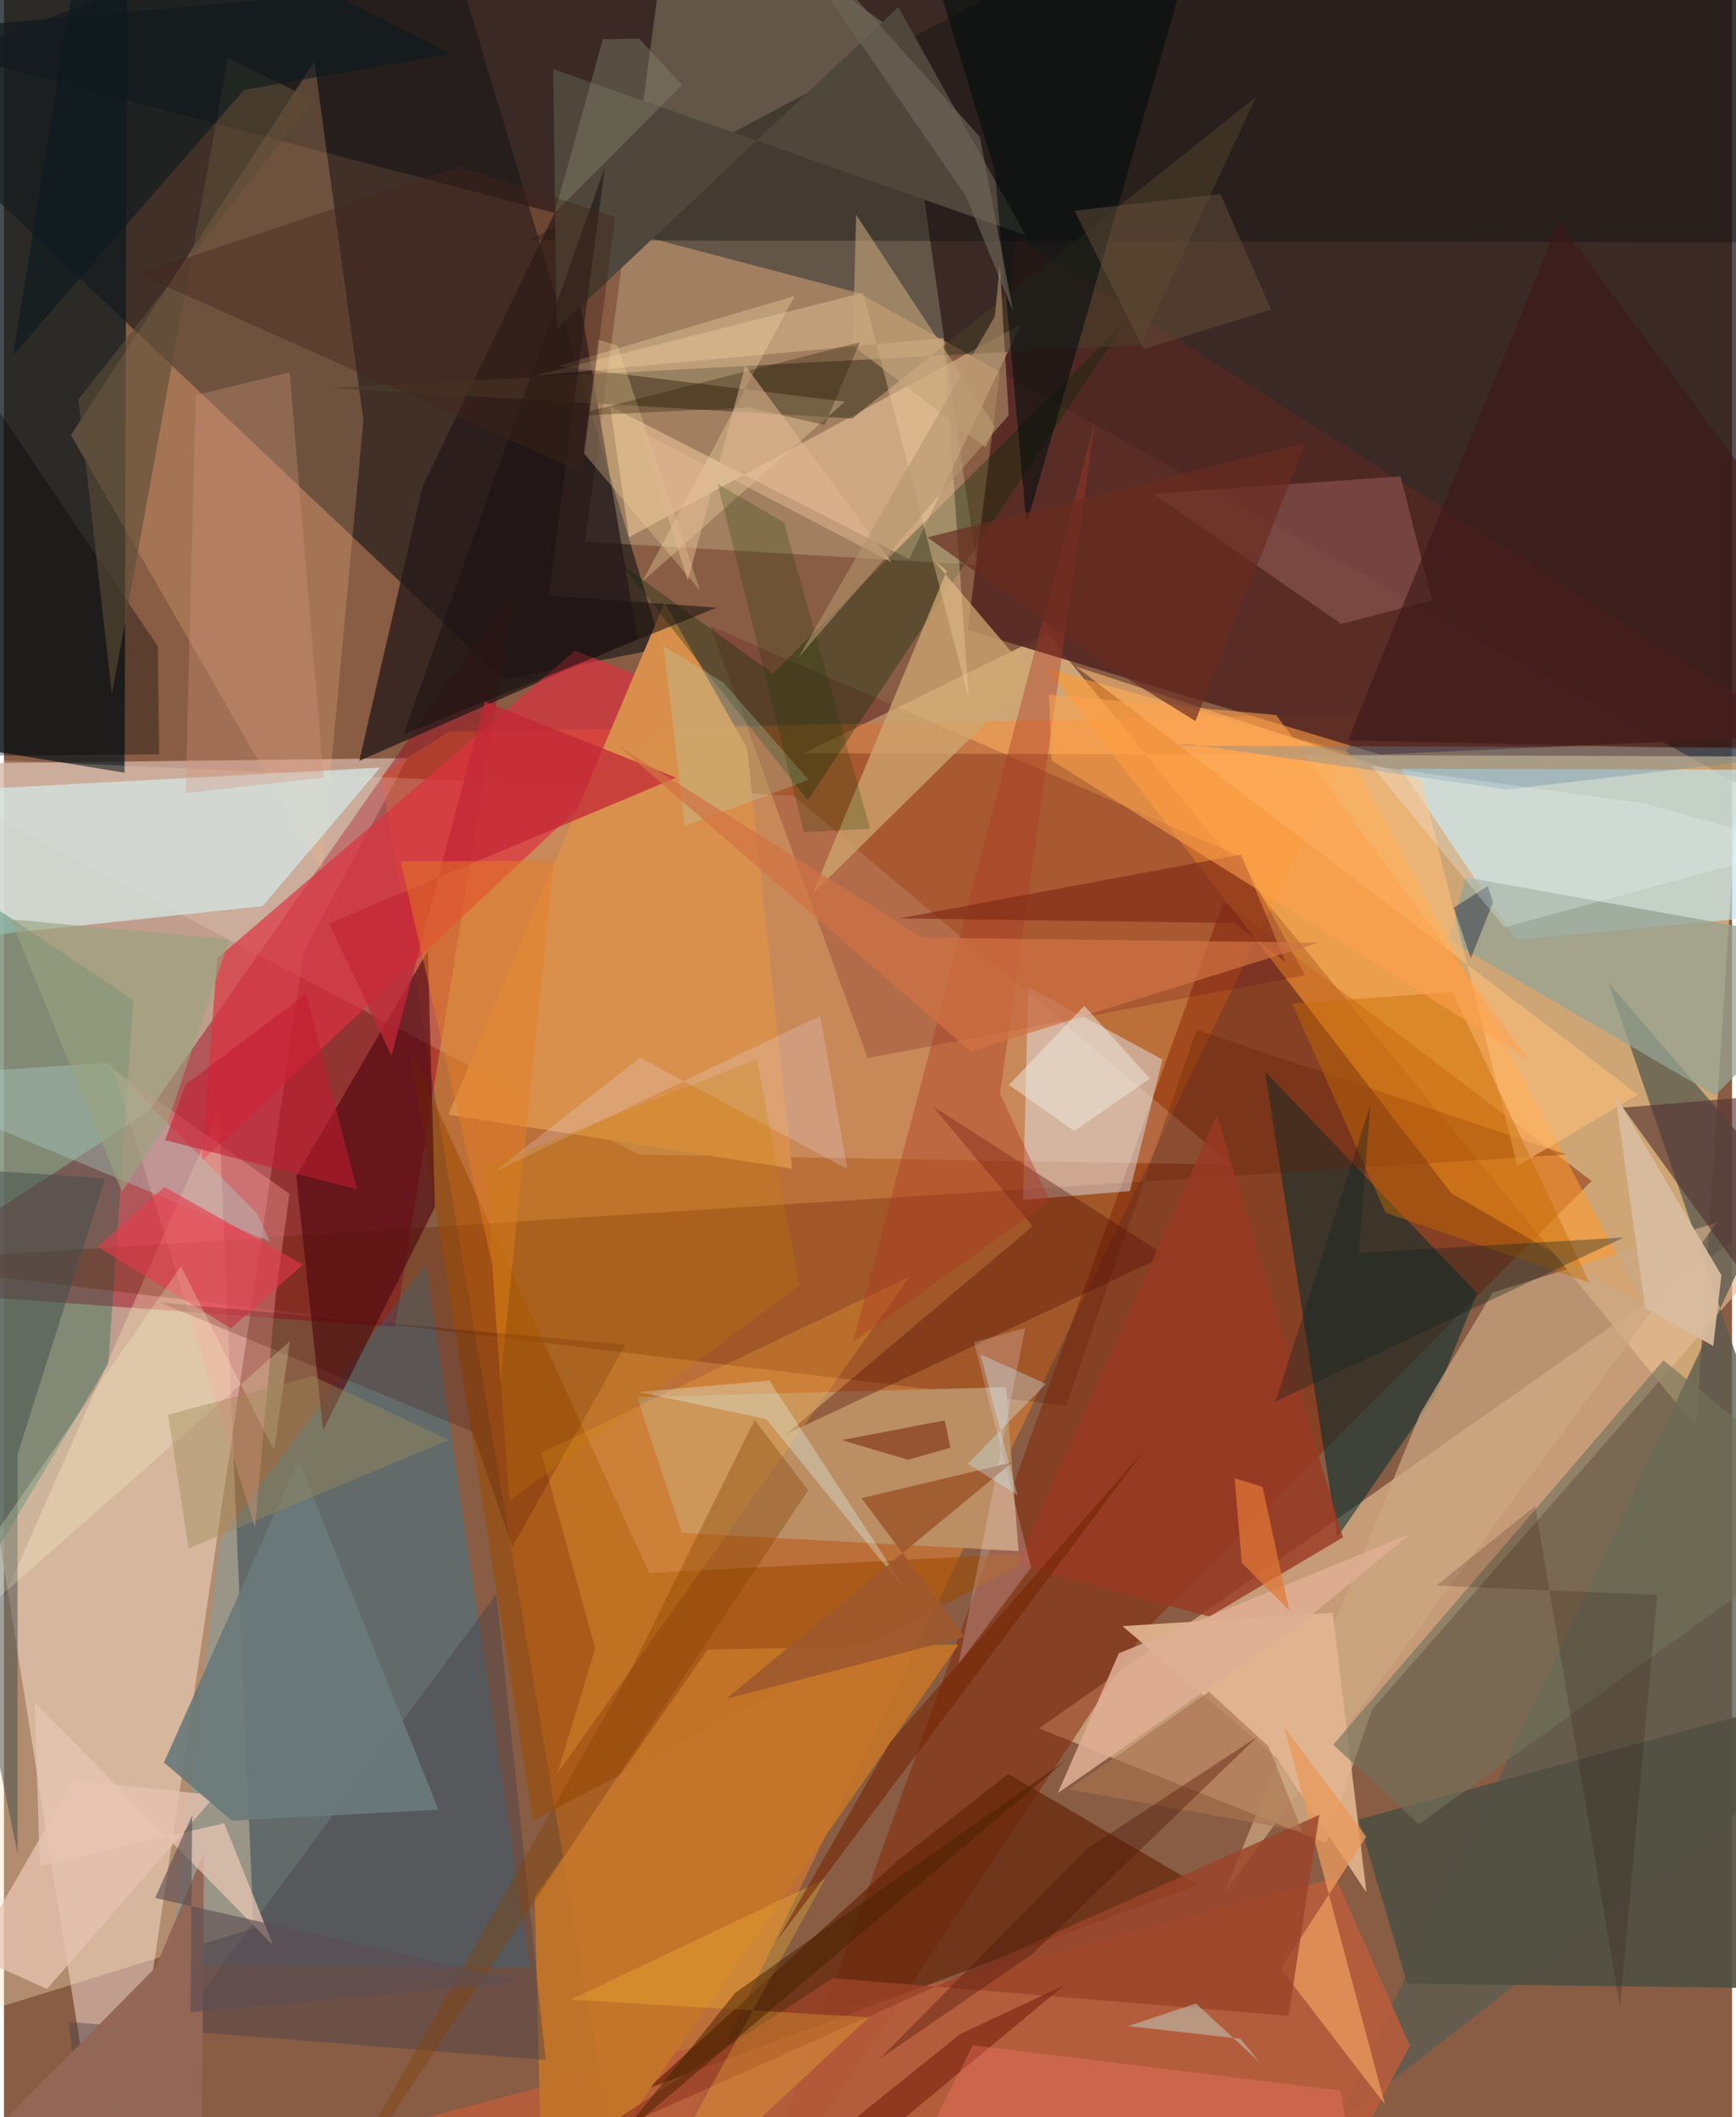 <svg xmlns="http://www.w3.org/2000/svg" width="228" height="278" viewBox="0 0 836 1024"><path fill="#885d44" d="M0 0h836v1024H0z"/><path fill="#20181a" fill-opacity=".745" d="M413.53 141.71L-62 16.466 829.22-62 898 412.125z"/><path fill="#cfaea0" fill-opacity=".788" d="M52.431 1086L-62 369.75l257.246-3.08-50.044 93.094z"/><path fill="#f3cb91" fill-opacity=".659" d="M387.207 364.295l117.505-57.658L818.65 690.369l21.07-324.501z"/><path fill="#fe872c" fill-opacity=".443" d="M658.176 345.285l-443.007 8.657-32.844 20.78L302.201 1086z"/><path fill="#1c191b" fill-opacity=".655" d="M205.232-62l113.086 375.471-76.723 15.297L-62 41.083z"/><path fill="#e5bb93" fill-opacity=".659" d="M661.956 826.686l-22.383 64.786-138.862-55.492L898 556.887z"/><path fill="#101b1f" fill-opacity=".769" d="M59.641-37.386L-62 18.719V354l120.33 19.727z"/><path fill="#9e001c" fill-opacity=".443" d="M189.198 641.802L-62 623.524l131.97-85.98 177.298-253.717z"/><path fill="#532823" fill-opacity=".89" d="M665.546 364.887l203.902-9.03-379.546-241.148-23.62 190.067z"/><path fill="#862000" fill-opacity=".475" d="M552.313 788.252L768.08 571.21 590.01 435.955 355.85 1086z"/><path fill="#ffffcb" fill-opacity=".208" d="M433.918 17.16L324.002-62l-42.876 324.076 189.383 11.096z"/><path fill="#0f8bc3" fill-opacity=".306" d="M254.405 951.663L80.342 950.12l24.118-205.445 99.555-133.358z"/><path fill="#c1e4ee" fill-opacity=".675" d="M898 438.977L731.431 454.49l-55.545-82.684 222.114.647z"/><path fill="#ffe2bc" fill-opacity=".353" d="M103.933 536.867l16.809 395.77L-62 989.307l25.82-134.563z"/><path fill="#ffefda" fill-opacity=".188" d="M307.201 558.462l286.698 4.867-212.02-178.5L-62 364.962z"/><path fill="#ffbc88" fill-opacity=".239" d="M173.907 203.21L150.174 29.82 32.42 210.445 153.61 420.91z"/><path fill="#5c5c4f" fill-opacity=".784" d="M644.398 1027.406l214.706-455.853-82.949-96.339L898 830.322z"/><path fill="#ff992f" fill-opacity=".588" d="M700.259 577.15L504.59 323.42l145.848 40.643 142.98 267.257z"/><path fill="#042e2f" fill-opacity=".561" d="M645.053 743.498l47.966-69.53 19.61-48.474-102.518-107.177z"/><path fill="#261819" fill-opacity=".757" d="M306.498 309.016L171.88 367.999l30.577-132.492 67.638-140.252z"/><path fill="#d4eae7" fill-opacity=".71" d="M125.119 438.24L-62 458.256l32.866-75.646 211.174-11.376z"/><path fill="#05654a" fill-opacity=".329" d="M-32.823 798.992l83.34-139.41 12.039-175.954L-62 400.518z"/><path fill="#631d00" fill-opacity=".29" d="M577.033 497.99l-63.177 181.862L-62 610.59l818.059-52.177z"/><path fill="#b95d3c" fill-opacity=".886" d="M680.11 989.483l-35.738-81.197L183.37 1029.64 628.857 1086z"/><path fill="#e5edfd" fill-opacity=".443" d="M493.016 580.313l51.648-4.193 15.768-63.67-65.008-35.258z"/><path fill="#de3140" fill-opacity=".682" d="M276.264 314.676L103.172 463.517l-7.53 98.023 238.975-223.88z"/><path fill="#632307" fill-opacity=".663" d="M311.532 1010.168l121.245-110.625 53.087-41.538 91.605 53.67z"/><path fill="#9d4a00" fill-opacity=".553" d="M256.037 880.519l-59.592-373.18L312.098 760.73l190.871-9.75z"/><path fill="#ffd7aa" fill-opacity=".455" d="M437.927 270.404l54.049-113.555-189.572 103-9.146-63.346z"/><path fill="#bb8e64" d="M484.734 670.92l6.098 79.275-162.89-8.798-21.613-65.638z"/><path fill="#0c0e0f" fill-opacity=".361" d="M898 117.304L859.884-62H591.172L253.999 116.211z"/><path fill="#cca882" fill-opacity=".722" d="M685.09 683.773l35.123-58.694L828.7 591.276 590.19 915.829z"/><path fill="#5d0217" fill-opacity=".208" d="M417.839 511.713l211.623-39.984-31.33-57.51-256.454-111.455z"/><path fill="#4f070d" fill-opacity=".627" d="M208.508 583.791l-3.42-123.88-63.699 109.065 13.014 122.64z"/><path fill="#da914c" fill-opacity=".965" d="M359.557 362.021l-39.954-70.564L214.983 539.1l166.309 26.132z"/><path fill="#4f473b" d="M432.668 3.444l61.566 110.342-228.541-80.362 1.749 125.665z"/><path fill="#95a392" fill-opacity=".753" d="M827.891 529.829L898 458.609l-190.934-34.29-8.127 30.341z"/><path fill="#012902" fill-opacity=".314" d="M298.72 273.003l73.29 52.814L543.6 154.245 388.853 387.032z"/><path fill="#515143" fill-opacity=".918" d="M898 962.206l-219.126-2.825-23.601-79.374L898 814.11z"/><path fill="#c57627" fill-opacity=".898" d="M256.808 917.564l83.698-119.729 121.282-2.46-200.978 289.532z"/><path fill="#cda771" fill-opacity=".749" d="M449.527 270.707l48.097 56.636-106.419 104.95 64.926-156.188z"/><path fill="#e3b692" fill-opacity=".906" d="M541.14 786.5l101.664-6.421 16.326 135.187-43.446-65.12z"/><path fill="#f39a98" fill-opacity=".412" d="M138.131 577.41l-85.117-60.266 68.466 221.762 9.98-112.457z"/><path fill="#ffbf78" fill-opacity=".576" d="M518.403 322.29l167.26 55.027 46.474 186.598 58.28-34.5z"/><path fill="#443e48" fill-opacity=".4" d="M38.578 1040.973l-7.258-63.037 230.764 18.405-23.833-225.417z"/><path fill="#935b57" fill-opacity=".565" d="M556.052 238.818l119.536-8.417 15.283 59.96-43.962 11.416z"/><path fill="#493c29" fill-opacity=".631" d="M158.854 187.686l390.996-20.913 55.92-119.966-195.42 155.596z"/><path fill="#ffe4b1" fill-opacity=".306" d="M406.777 194.263l-138.933-17.16 114.7-33.988-73.685 138.172z"/><path fill="#530e06" fill-opacity=".369" d="M378.394 693.683L561.98 607.17l-112.7-72.108 48.415 58z"/><path fill="#010b0d" fill-opacity=".561" d="M479.308 82.378L435.739-60.847 585.45-62l-90.765 315.555z"/><path fill="#e7c3b0" fill-opacity=".765" d="M33.476 861.096l-48.74 84.763 36.118 16.11 81.534-93.648z"/><path fill="#e9995d" fill-opacity=".776" d="M619.33 835.22l48.737 182.605-50.404-65.617 41.384-63.853z"/><path fill="#9a4329" fill-opacity=".796" d="M621.443 974.979l14.88-97.209-363.084 162.396 127.677-83.439z"/><path fill="#f0cc9f" fill-opacity=".396" d="M466.814 338.382l-51.16-196.814-159.42 40.196 198.302-18.297z"/><path fill="#9a3924" fill-opacity=".808" d="M647.769 743.565l-60.934-204.372-96.838 217.591 93.095 25.1z"/><path fill="#6a797a" fill-opacity=".914" d="M142.523 706.216l-65.09 146.251 32.782 28.1L210.22 875.3z"/><path fill="#afd1cb" fill-opacity=".369" d="M50.21 514.057l72.218 72.85 6.221 13.589L-62 521.397z"/><path fill="#444d4b" fill-opacity=".51" d="M6.607 896.604L-62 562.557l110.966 7.417L6.568 703.41z"/><path fill="#c32836" fill-opacity=".745" d="M325.145 376.118l-92.563-36.824-45.106 171.31-30.17-63.974z"/><path fill="#c76b00" fill-opacity=".439" d="M668.45 586.6l-45.238-101.173 77.456-5.63 66.35 140.603z"/><path fill="#72715a" fill-opacity=".62" d="M893.65 732.098L684.409 882.28l-41.355-38.431L802.827 657.91z"/><path fill="#ffb138" fill-opacity=".255" d="M259.956 702.671l26.055 94.646-18.261 60.378 170.429-240.242z"/><path fill="#ac3823" fill-opacity=".4" d="M505.928 580.784l-24.07-51.751 45.953-324.99-116.913 444.814z"/><path fill="#523330" fill-opacity=".624" d="M783.218 535.707l112.21 155.732L898 423.269l-9.537 103.68z"/><path fill="#844202" fill-opacity=".361" d="M302.632 809.017L145.9 1086l243.162-365.258-25.904-33.965z"/><path fill="#e6fefd" fill-opacity=".302" d="M368.809 686.363l-61.803-13.107 63.293-5.528L437.9 771.463z"/><path fill="#936756" fill-opacity=".984" d="M96.778 895.943l-23.454 55.718L-59.576 1086h155z"/><path fill="#e6394c" fill-opacity=".6" d="M77.594 574.062l-32.335 28.986 64.536 39.435 34.804-30.852z"/><path fill="#7d2717" fill-opacity=".604" d="M595.26 446.468l24.648 18.78-21.406-51.925-165.456 30.884z"/><path fill="#d8bc9f" fill-opacity=".941" d="M793.98 632.76l32.923 18.207 3.959-34.176-51.341-87.088z"/><path fill="#e67c22" fill-opacity=".475" d="M240.088 668.873l26.017-252.483-74.178.216 44.238 194.63z"/><path fill="#440700" fill-opacity=".216" d="M75.251 629.91l151.324 62.51 19.446 55.723 54.642-97.752z"/><path fill="#b4dec0" fill-opacity=".263" d="M329.314 399.39l-10.141-86.905 28.8 17.57 41.404 47.127z"/><path fill="#d3937b" fill-opacity=".333" d="M87.871 383.593l4.923-192.505 45.414-10.973 16.477 196.011z"/><path fill="#ebe5fa" fill-opacity=".22" d="M394.908 491.246l13.094 74.163-100.236-53.812-70.873 55.365z"/><path fill="#dfae93" fill-opacity=".875" d="M509.837 867.235l29.507-67.583 141.156-57.84-53.957 44.28z"/><path fill="#f5e4f8" fill-opacity=".22" d="M494.035 642.368l-32.282 162.523 35.194-46.83-27.693-108.881z"/><path fill="#ffc436" fill-opacity=".275" d="M299.947 1086L418.41 975.718l-144.14-8.61 122.981-58.38z"/><path fill="#000300" fill-opacity=".329" d="M-62 110.862l20.386 254.841 116.669-.869-.629-52.286z"/><path fill="#9e582d" fill-opacity=".89" d="M487.86 707.256l-72.984 17.358 50.093 67.046-115.6 30.03z"/><path fill="#d17244" fill-opacity=".702" d="M444.157 453.534l191.91 2.37-168.496 52.608L296.8 360.428z"/><path fill="#c6a67a" fill-opacity=".58" d="M412.281 103.935l67.223 102.327-4.696 10.129-64.204-49.216z"/><path fill="#3f1a19" fill-opacity=".647" d="M650.15 358.118l101.97-250.735L898 303.64l-39.764 59.096z"/><path fill="#5b4c38" fill-opacity=".604" d="M108.325 27.896L52.242 335.702 36.048 193.153 149.97 48.515z"/><path fill="#a9744f" fill-opacity=".643" d="M515.11 865.486l67.83-47.297 28.849 26.483 16.229 41.03z"/><path fill="#802a14" fill-opacity=".686" d="M412.264 1043.906L335.49 1086l127.086-102.188 50.35-23.633z"/><path fill="#1c1211" fill-opacity=".565" d="M290.682 80.881L263.585 288.04l81.258 5.847-151.541 61.315z"/><path fill="#bfccc2" fill-opacity=".518" d="M598.12 986.077l-54.286-6.136 32.871-10.935 30.977 28.695z"/><path fill="#e6c5b2" fill-opacity=".741" d="M14.884 823.34l115.36 117.61-23.678-59.159-89.25 20.655z"/><path fill="#ffffd1" fill-opacity=".231" d="M130.675 701.469l-45.053-89.012L-62 825.115l200.36-176.478z"/><path fill="#c21b31" fill-opacity=".561" d="M87.951 524.537l58.26-43.939 24.506 94.606-92.756-23.759z"/><path fill="#11211f" fill-opacity=".345" d="M615.126 677.888l45.894-143.285-5.624 71.387 128.226-7.476z"/><path fill="#c77f00" fill-opacity=".259" d="M384.893 621.63l-20.614-109.38-131.218 51.945 11.435 161.931z"/><path fill="#193502" fill-opacity=".227" d="M419.024 400.819l-32.016 1.722-41.687-168.431 32.034 18.613z"/><path fill="#722400" fill-opacity=".569" d="M374.205 938.207l52.778-92.517 1.676-2.986 123.323-141.727z"/><path fill="#f2d29a" fill-opacity=".314" d="M336.835 285.665l-40.019-118.543-9.461-2.845-6.8 54.957z"/><path fill="#6c543f" fill-opacity=".439" d="M588.486 93.86l24.536 55.887-61.672 19.087-33.436-66.912z"/><path fill="#88856f" fill-opacity=".4" d="M266.409 102.925l23.338-83.963 17.563-.284 20.786 22.434z"/><path fill="#ffa24e" fill-opacity=".557" d="M506.732 367.712L737.775 512.75l-122.33-166.944-109.921-9.882z"/><path fill="#9d8b58" fill-opacity=".408" d="M89.314 748.896l-9.943-64.64 69.995-18.724 65.9 30.942z"/><path fill="#271900" fill-opacity=".31" d="M414.04 165.54l-140.12 35.737 86.407-4.186 36.699 8.472z"/><path fill="#521708" fill-opacity=".396" d="M524.25 893.93L423.57 995.864l73.857-50.687 108.864-105.142z"/><path fill="#6487a0" fill-opacity=".337" d="M898 361.722l-170.882 20.127L572.4 359.803l-4.687.869z"/><path fill="#ede6dc" fill-opacity=".525" d="M517.759 547.051l-31.612-22.33 36.495-38.2 31.798 35.14z"/><path fill="#6d6659" fill-opacity=".635" d="M465.355 94.817L357.186-62 472.104 66.166l16.152 84.618z"/><path fill="#5c4d52" fill-opacity=".624" d="M73.127 917.98l17.945-40.029-.89 95.304 161.33-14.937z"/><path fill="#fe7a70" fill-opacity=".322" d="M646.502 1011.096l-177.78-21.878L420.033 1086h239.998z"/><path fill="#42241b" fill-opacity=".4" d="M279.725 228.356l15.98-123.346-75.061-24.489-155.65 51.992z"/><path fill="#692b20" fill-opacity=".675" d="M535.607 323.466l40.797 25.294 53.224-134.377-182.886 45.494z"/><path fill="#9aa37f" fill-opacity=".627" d="M57.028 576.371l21.939-32.925 30.097-89.078-105.766-9.701z"/><path fill="#000d34" fill-opacity=".369" d="M701.378 439.005l16.496-10.462 2.516 7.815-10.788 27.215z"/><path fill="#ccedfa" fill-opacity=".341" d="M466.249 707.97l37.861-38.64L472.35 655l17.944 68.11z"/><path fill="#261003" fill-opacity=".18" d="M799.816 771.418L781.813 970.66l-41.059-242.215-47.792 38.444z"/><path fill="#731d04" fill-opacity=".51" d="M457.853 700.229l-20.55 5.793-31.995-9.496 49.803-9.542z"/><path fill="#f2f8fa" fill-opacity=".255" d="M661.59 370.385l132.475 18.269 74.127 21.01-142.304 38.843z"/><path fill="#0d191f" fill-opacity=".608" d="M42.351-62L4.422 171.809l111.684-128.33 99.966-17.462z"/><path fill="#dfb591" fill-opacity=".545" d="M330.823 280.83l-22.607-72.144 121.22 63.285-70.845-95.13z"/><path fill="#b4956e" fill-opacity=".588" d="M479.328 153.098l-94.9 164.825 101.622-117.08-4.264-72.403z"/><path fill="#e17736" fill-opacity=".722" d="M621.75 778.802l-12.875-59.632-13.5-4.206 3.44 40.966z"/><path fill="#4a2200" fill-opacity=".529" d="M296.993 1034.616l56.729-70.692 38.57-27.472 121.319-84.924z"/></svg>
